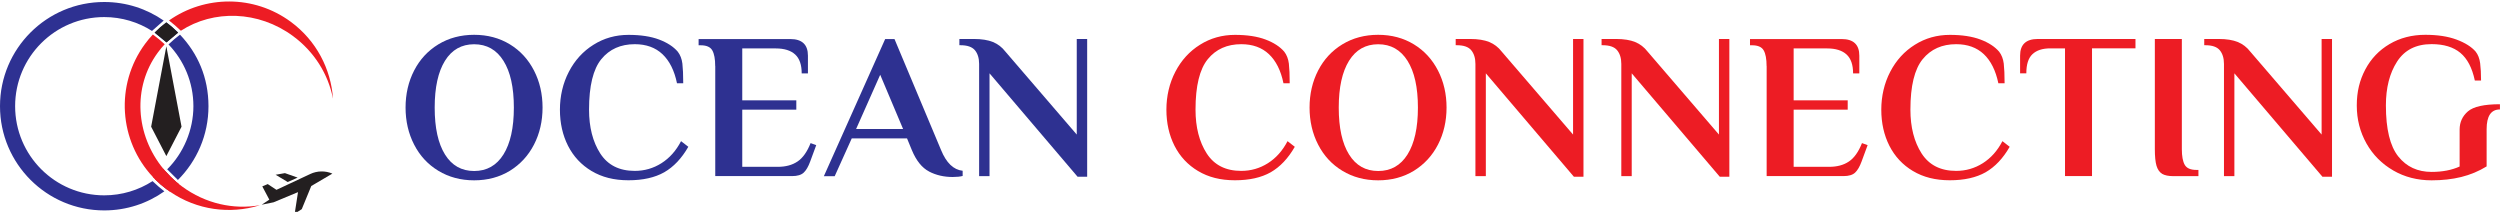 <?xml version="1.0" encoding="UTF-8"?>
<svg id="Layer_1" data-name="Layer 1" xmlns="http://www.w3.org/2000/svg" xmlns:xlink="http://www.w3.org/1999/xlink" viewBox="0 0 413 35">
  <defs>
    <style>
      .cls-1 {
        fill: #2e3192;
      }

      .cls-2 {
        fill: none;
      }

      .cls-3 {
        fill: #2e3191;
      }

      .cls-4 {
        clip-path: url(#clippath-1);
      }

      .cls-5 {
        fill: #231f20;
      }

      .cls-6 {
        clip-path: url(#clippath-3);
      }

      .cls-7 {
        clip-path: url(#clippath-2);
      }

      .cls-8 {
        fill: #ed1c24;
      }

      .cls-9 {
        clip-path: url(#clippath);
      }
    </style>
    <clipPath id="clippath">
      <rect class="cls-2" y=".24" width="55" height="35.06"/>
    </clipPath>
    <clipPath id="clippath-1">
      <rect class="cls-2" y=".24" width="55" height="35.06"/>
    </clipPath>
    <clipPath id="clippath-2">
      <rect class="cls-2" x="67" y="5.76" width="346" height="24.03"/>
    </clipPath>
    <clipPath id="clippath-3">
      <rect class="cls-2" x="67" y="5.76" width="346" height="24.03"/>
    </clipPath>
  </defs>
  <g id="Artwork_2" data-name="Artwork 2">
    <g class="cls-9">
      <g class="cls-4">
        <path class="cls-1" d="M27.47,3.7c-.68.51-1.32,1.07-1.93,1.69l1.96,1.61,1.92-1.61c-.61-.61-1.26-1.17-1.95-1.69M27.31,28.27c-.52.49-1.08.95-1.67,1.36.6.6,1.24,1.16,1.94,1.67.53-.4,1.03-.82,1.5-1.27-.64-.55-1.23-1.14-1.77-1.75M25.19,29.93c-2.3,1.48-5.04,2.34-7.97,2.34-8.13,0-14.72-6.59-14.72-14.73S9.09,2.82,17.22,2.82c2.9,0,5.61.84,7.89,2.29l1.93-1.71c-2.79-1.94-6.17-3.07-9.82-3.07C7.71.32,0,8.03,0,17.54s7.71,17.22,17.22,17.22c3.7,0,7.12-1.16,9.93-3.15-.69-.54-1.34-1.1-1.95-1.69M29.74,5.72c-.66.5-1.3,1.04-1.9,1.62,2.54,2.65,4.11,6.24,4.11,10.2s-1.65,7.76-4.33,10.43l1.77,1.76c3.12-3.12,5.05-7.42,5.05-12.18s-1.78-8.73-4.7-11.82"/>
        <path class="cls-8" d="M42.86,33.93c-4.85,1.48-10.3.81-14.77-2.26-.17-.11-.33-.23-.49-.35,0,0-.02-.01-.02-.02-.7-.52-1.35-1.08-1.94-1.67l-.38-.39c-5.58-5.94-6.3-15.21-1.29-22,.4-.55.83-1.06,1.28-1.54.69.5,1.34,1.03,1.96,1.61-.4.42-.78.88-1.13,1.36-4.24,5.75-3.68,13.63.88,19.19.12.14.23.28.35.41.54.62,1.13,1.21,1.77,1.75l.48.39c.17.13.34.27.51.39,3.88,2.86,8.53,3.85,12.79,3.11"/>
        <path class="cls-8" d="M55,16.25c-.77-3.93-3.02-7.66-6.59-10.29-5.73-4.23-13.16-4.37-18.53-.88-.62-.6-1.28-1.17-1.96-1.7,5.89-4.15,14.01-4.28,20.13.23,4.22,3.11,6.61,7.79,6.96,12.64"/>
        <polygon class="cls-5" points="49.17 29.34 47.07 28.6 45.53 28.87 47.53 30.07 49.17 29.34"/>
        <path class="cls-5" d="M54.91,28.68c-1.18-.5-2.51-.48-3.67.07l-1.62.76-1.7.8-2.25,1.05-1.44-.95-.9.38,1.16,2.19-1.26.84,1.96-.4,4.04-1.68-.55,3.56,1.17-.75,1.57-3.82,3.5-2.06Z"/>
        <path class="cls-5" d="M29.42,5.39l-1.7,1.44-.09.08-.12.1-.06-.05-.09-.08-1.81-1.49c.61-.62,1.25-1.18,1.93-1.69.69.51,1.34,1.08,1.95,1.69"/>
        <path class="cls-8" d="M29.56,30.42c-.47.43-.96.85-1.47,1.25-.17-.11-.33-.23-.49-.35,0,0-.02-.01-.02-.02-.7-.52-1.35-1.08-1.94-1.67l-.38-.39c.59-.43,1.16-.9,1.7-1.38.12.14.23.28.35.41.54.62,1.13,1.21,1.77,1.75l.48.39Z"/>
        <polygon class="cls-5" points="24.97 20.93 27.48 7.65 29.99 20.93 27.48 25.79 24.97 20.93"/>
      </g>
    </g>
  </g>
  <g id="Artwork_3" data-name="Artwork 3">
    <g class="cls-7">
      <g class="cls-6">
        <path class="cls-3" d="M72.41,28.21c-1.73-1.05-3.06-2.49-4-4.33-.94-1.83-1.41-3.87-1.41-6.11s.47-4.28,1.41-6.11c.94-1.83,2.27-3.27,4-4.33,1.73-1.05,3.7-1.58,5.92-1.58s4.19.53,5.91,1.58c1.72,1.05,3.04,2.5,3.98,4.33.94,1.83,1.41,3.87,1.41,6.11s-.47,4.28-1.41,6.11c-.94,1.83-2.27,3.27-3.98,4.33-1.72,1.05-3.69,1.58-5.91,1.58s-4.19-.53-5.92-1.58M83.17,25.52c1.14-1.82,1.72-4.4,1.72-7.74s-.57-5.92-1.72-7.74c-1.14-1.82-2.76-2.73-4.84-2.73s-3.69.91-4.82,2.73-1.7,4.4-1.7,7.74.57,5.92,1.7,7.74c1.13,1.82,2.74,2.73,4.82,2.73s3.7-.91,4.84-2.73"/>
        <path class="cls-3" d="M97.74,28.26c-1.71-1.02-3-2.41-3.9-4.17-.89-1.76-1.34-3.75-1.34-5.97s.49-4.38,1.48-6.27c.98-1.89,2.34-3.38,4.07-4.46,1.73-1.09,3.66-1.63,5.78-1.63,2.01,0,3.7.26,5.05.77,1.35.51,2.38,1.18,3.09,2.01.41.53.66,1.18.76,1.96.09.78.14,1.87.14,3.26h-1.03c-.43-2.11-1.24-3.71-2.4-4.81-1.17-1.1-2.69-1.65-4.57-1.65-2.33,0-4.18.82-5.53,2.47-1.35,1.65-2.03,4.43-2.03,8.34,0,2.91.62,5.32,1.85,7.24,1.24,1.92,3.14,2.88,5.7,2.88,1.6,0,3.07-.42,4.41-1.27,1.34-.85,2.42-2.06,3.24-3.64l1.2.93c-1.1,1.92-2.43,3.32-3.98,4.21-1.56.88-3.52,1.32-5.91,1.32s-4.39-.51-6.09-1.53"/>
        <path class="cls-3" d="M118.15,10.91c0-1.17-.16-2.03-.48-2.59-.32-.56-.96-.84-1.92-.84h-.34v-1.03h15.14c1.95,0,2.92.92,2.92,2.75v2.92h-1.03c0-1.42-.36-2.46-1.08-3.12-.72-.66-1.79-1-3.21-1h-5.53v8.58h8.93v1.54h-8.93v9.44h5.87c1.3,0,2.39-.29,3.26-.88.87-.58,1.59-1.6,2.16-3.04l.93.34-1,2.71c-.3.82-.65,1.43-1.06,1.82-.41.39-1.05.58-1.92.58h-12.7V10.91Z"/>
        <path class="cls-3" d="M153.48,28.33c-1.17-.61-2.12-1.79-2.85-3.55l-.79-1.92h-9.13l-2.82,6.25h-1.79l10.13-22.66h1.54l7.69,18.33c.87,2.13,2.06,3.27,3.57,3.43v.86c-.41.11-.96.17-1.65.17-1.44,0-2.75-.3-3.91-.91M149.19,21.31l-3.78-8.96-3.98,8.96h7.76Z"/>
        <path class="cls-3" d="M163.47,12.11v16.99h-1.72V10.56c0-.96-.24-1.72-.7-2.27-.47-.55-1.26-.82-2.39-.82h-.17v-1.03h2.4c1.28,0,2.33.17,3.14.5.81.33,1.49.85,2.04,1.56l11.81,13.73V6.44h1.72v22.76h-1.58l-14.56-17.1Z"/>
        <path class="cls-8" d="M197.93,28.26c-1.71-1.02-3-2.41-3.9-4.17-.89-1.76-1.34-3.75-1.34-5.97s.49-4.38,1.48-6.27c.98-1.89,2.34-3.38,4.07-4.46,1.73-1.09,3.66-1.63,5.78-1.63,2.01,0,3.7.26,5.05.77,1.35.51,2.38,1.18,3.09,2.01.41.53.66,1.18.76,1.96.09.78.14,1.87.14,3.26h-1.03c-.43-2.11-1.24-3.71-2.4-4.81-1.17-1.1-2.69-1.65-4.57-1.65-2.33,0-4.18.82-5.53,2.47-1.35,1.65-2.03,4.43-2.03,8.34,0,2.91.62,5.32,1.85,7.24,1.24,1.92,3.14,2.88,5.7,2.88,1.6,0,3.07-.42,4.41-1.27,1.34-.85,2.42-2.06,3.24-3.64l1.2.93c-1.1,1.92-2.43,3.32-3.98,4.21-1.56.88-3.52,1.32-5.91,1.32s-4.39-.51-6.09-1.53"/>
        <path class="cls-8" d="M221.75,28.21c-1.73-1.05-3.06-2.49-4-4.33-.94-1.83-1.41-3.87-1.41-6.11s.47-4.28,1.41-6.11c.94-1.83,2.27-3.27,4-4.33,1.73-1.05,3.7-1.58,5.92-1.58s4.19.53,5.91,1.58c1.72,1.05,3.04,2.5,3.98,4.33.94,1.83,1.41,3.87,1.41,6.11s-.47,4.28-1.41,6.11c-.94,1.83-2.27,3.27-3.98,4.33-1.72,1.05-3.69,1.58-5.91,1.58s-4.19-.53-5.92-1.58M232.52,25.52c1.14-1.82,1.72-4.4,1.72-7.74s-.57-5.92-1.72-7.74c-1.15-1.82-2.76-2.73-4.84-2.73s-3.69.91-4.82,2.73-1.7,4.4-1.7,7.74.57,5.92,1.7,7.74c1.13,1.82,2.74,2.73,4.82,2.73s3.7-.91,4.84-2.73"/>
        <path class="cls-8" d="M245.46,12.11v16.99h-1.72V10.56c0-.96-.24-1.72-.7-2.27s-1.26-.82-2.39-.82h-.17v-1.03h2.4c1.28,0,2.33.17,3.14.5.81.33,1.49.85,2.04,1.56l11.81,13.73V6.44h1.72v22.76h-1.58l-14.56-17.1Z"/>
        <path class="cls-8" d="M269.56,12.11v16.99h-1.72V10.56c0-.96-.24-1.72-.7-2.27s-1.26-.82-2.39-.82h-.17v-1.03h2.4c1.28,0,2.33.17,3.14.5.81.33,1.49.85,2.04,1.56l11.81,13.73V6.44h1.72v22.76h-1.58l-14.56-17.1Z"/>
        <path class="cls-8" d="M291.84,10.91c0-1.17-.16-2.03-.48-2.59-.32-.56-.96-.84-1.92-.84h-.34v-1.03h15.14c1.95,0,2.92.92,2.92,2.75v2.92h-1.03c0-1.42-.36-2.46-1.08-3.12-.72-.66-1.79-1-3.21-1h-5.53v8.58h8.93v1.54h-8.93v9.44h5.87c1.3,0,2.39-.29,3.26-.88.87-.58,1.59-1.6,2.16-3.04l.93.34-1,2.71c-.3.82-.65,1.43-1.06,1.82-.41.39-1.05.58-1.92.58h-12.7V10.91Z"/>
        <path class="cls-8" d="M316.03,28.26c-1.71-1.02-3-2.41-3.9-4.17-.89-1.76-1.34-3.75-1.34-5.97s.49-4.38,1.48-6.27c.98-1.89,2.34-3.38,4.07-4.46,1.73-1.09,3.66-1.63,5.78-1.63,2.01,0,3.7.26,5.05.77,1.35.51,2.38,1.18,3.09,2.01.41.53.66,1.18.76,1.96.09.78.14,1.87.14,3.26h-1.03c-.44-2.11-1.24-3.71-2.4-4.81-1.17-1.1-2.69-1.65-4.57-1.65-2.33,0-4.18.82-5.53,2.47-1.35,1.65-2.03,4.43-2.03,8.34,0,2.91.62,5.32,1.85,7.24,1.24,1.92,3.14,2.88,5.7,2.88,1.6,0,3.07-.42,4.41-1.27,1.34-.85,2.42-2.06,3.24-3.64l1.2.93c-1.1,1.92-2.43,3.32-3.98,4.21-1.56.88-3.53,1.32-5.91,1.32s-4.39-.51-6.09-1.53"/>
        <path class="cls-8" d="M341.14,7.99h-2.44c-1.28,0-2.26.32-2.94.96-.68.64-1.01,1.69-1.01,3.16h-1.03v-2.92c0-1.83.97-2.75,2.92-2.75h16.14v1.54h-7.18v21.11h-4.46V7.99Z"/>
        <path class="cls-8" d="M357.18,28.71c-.43-.26-.74-.71-.93-1.34-.18-.63-.27-1.54-.27-2.73V6.44h4.46v18.2c0,1.17.16,2.03.48,2.59.32.56.96.84,1.92.84h.34v1.03h-4.12c-.82,0-1.45-.13-1.89-.39"/>
        <path class="cls-8" d="M369.12,12.11v16.99h-1.72V10.56c0-.96-.24-1.72-.7-2.27s-1.26-.82-2.39-.82h-.17v-1.03h2.4c1.28,0,2.33.17,3.14.5.81.33,1.49.85,2.04,1.56l11.81,13.73V6.44h1.72v22.76h-1.58l-14.56-17.1Z"/>
        <path class="cls-8" d="M395.37,28.16c-1.89-1.09-3.36-2.57-4.43-4.46-1.06-1.89-1.6-3.98-1.6-6.27s.47-4.18,1.41-5.96c.94-1.77,2.27-3.17,4-4.19,1.73-1.02,3.7-1.53,5.92-1.53,2.01,0,3.73.26,5.15.79,1.42.53,2.47,1.19,3.16,1.99.39.5.64,1.14.74,1.92.1.78.15,1.73.15,2.85h-1.03c-.44-2.08-1.23-3.6-2.39-4.57-1.16-.96-2.74-1.44-4.75-1.44-2.56,0-4.46.96-5.7,2.88-1.24,1.92-1.85,4.34-1.85,7.24,0,3.91.68,6.72,2.04,8.43,1.36,1.71,3.2,2.56,5.51,2.56,1.79,0,3.33-.3,4.63-.89v-6.11c0-1.21.46-2.21,1.37-3,.92-.79,2.68-1.18,5.29-1.18v.86c-1.47,0-2.2,1.09-2.2,3.26v6.15c-1.3.8-2.7,1.38-4.19,1.75-1.49.37-3.12.55-4.91.55-2.33,0-4.45-.54-6.33-1.63"/>
      </g>
    </g>
  </g>
</svg>